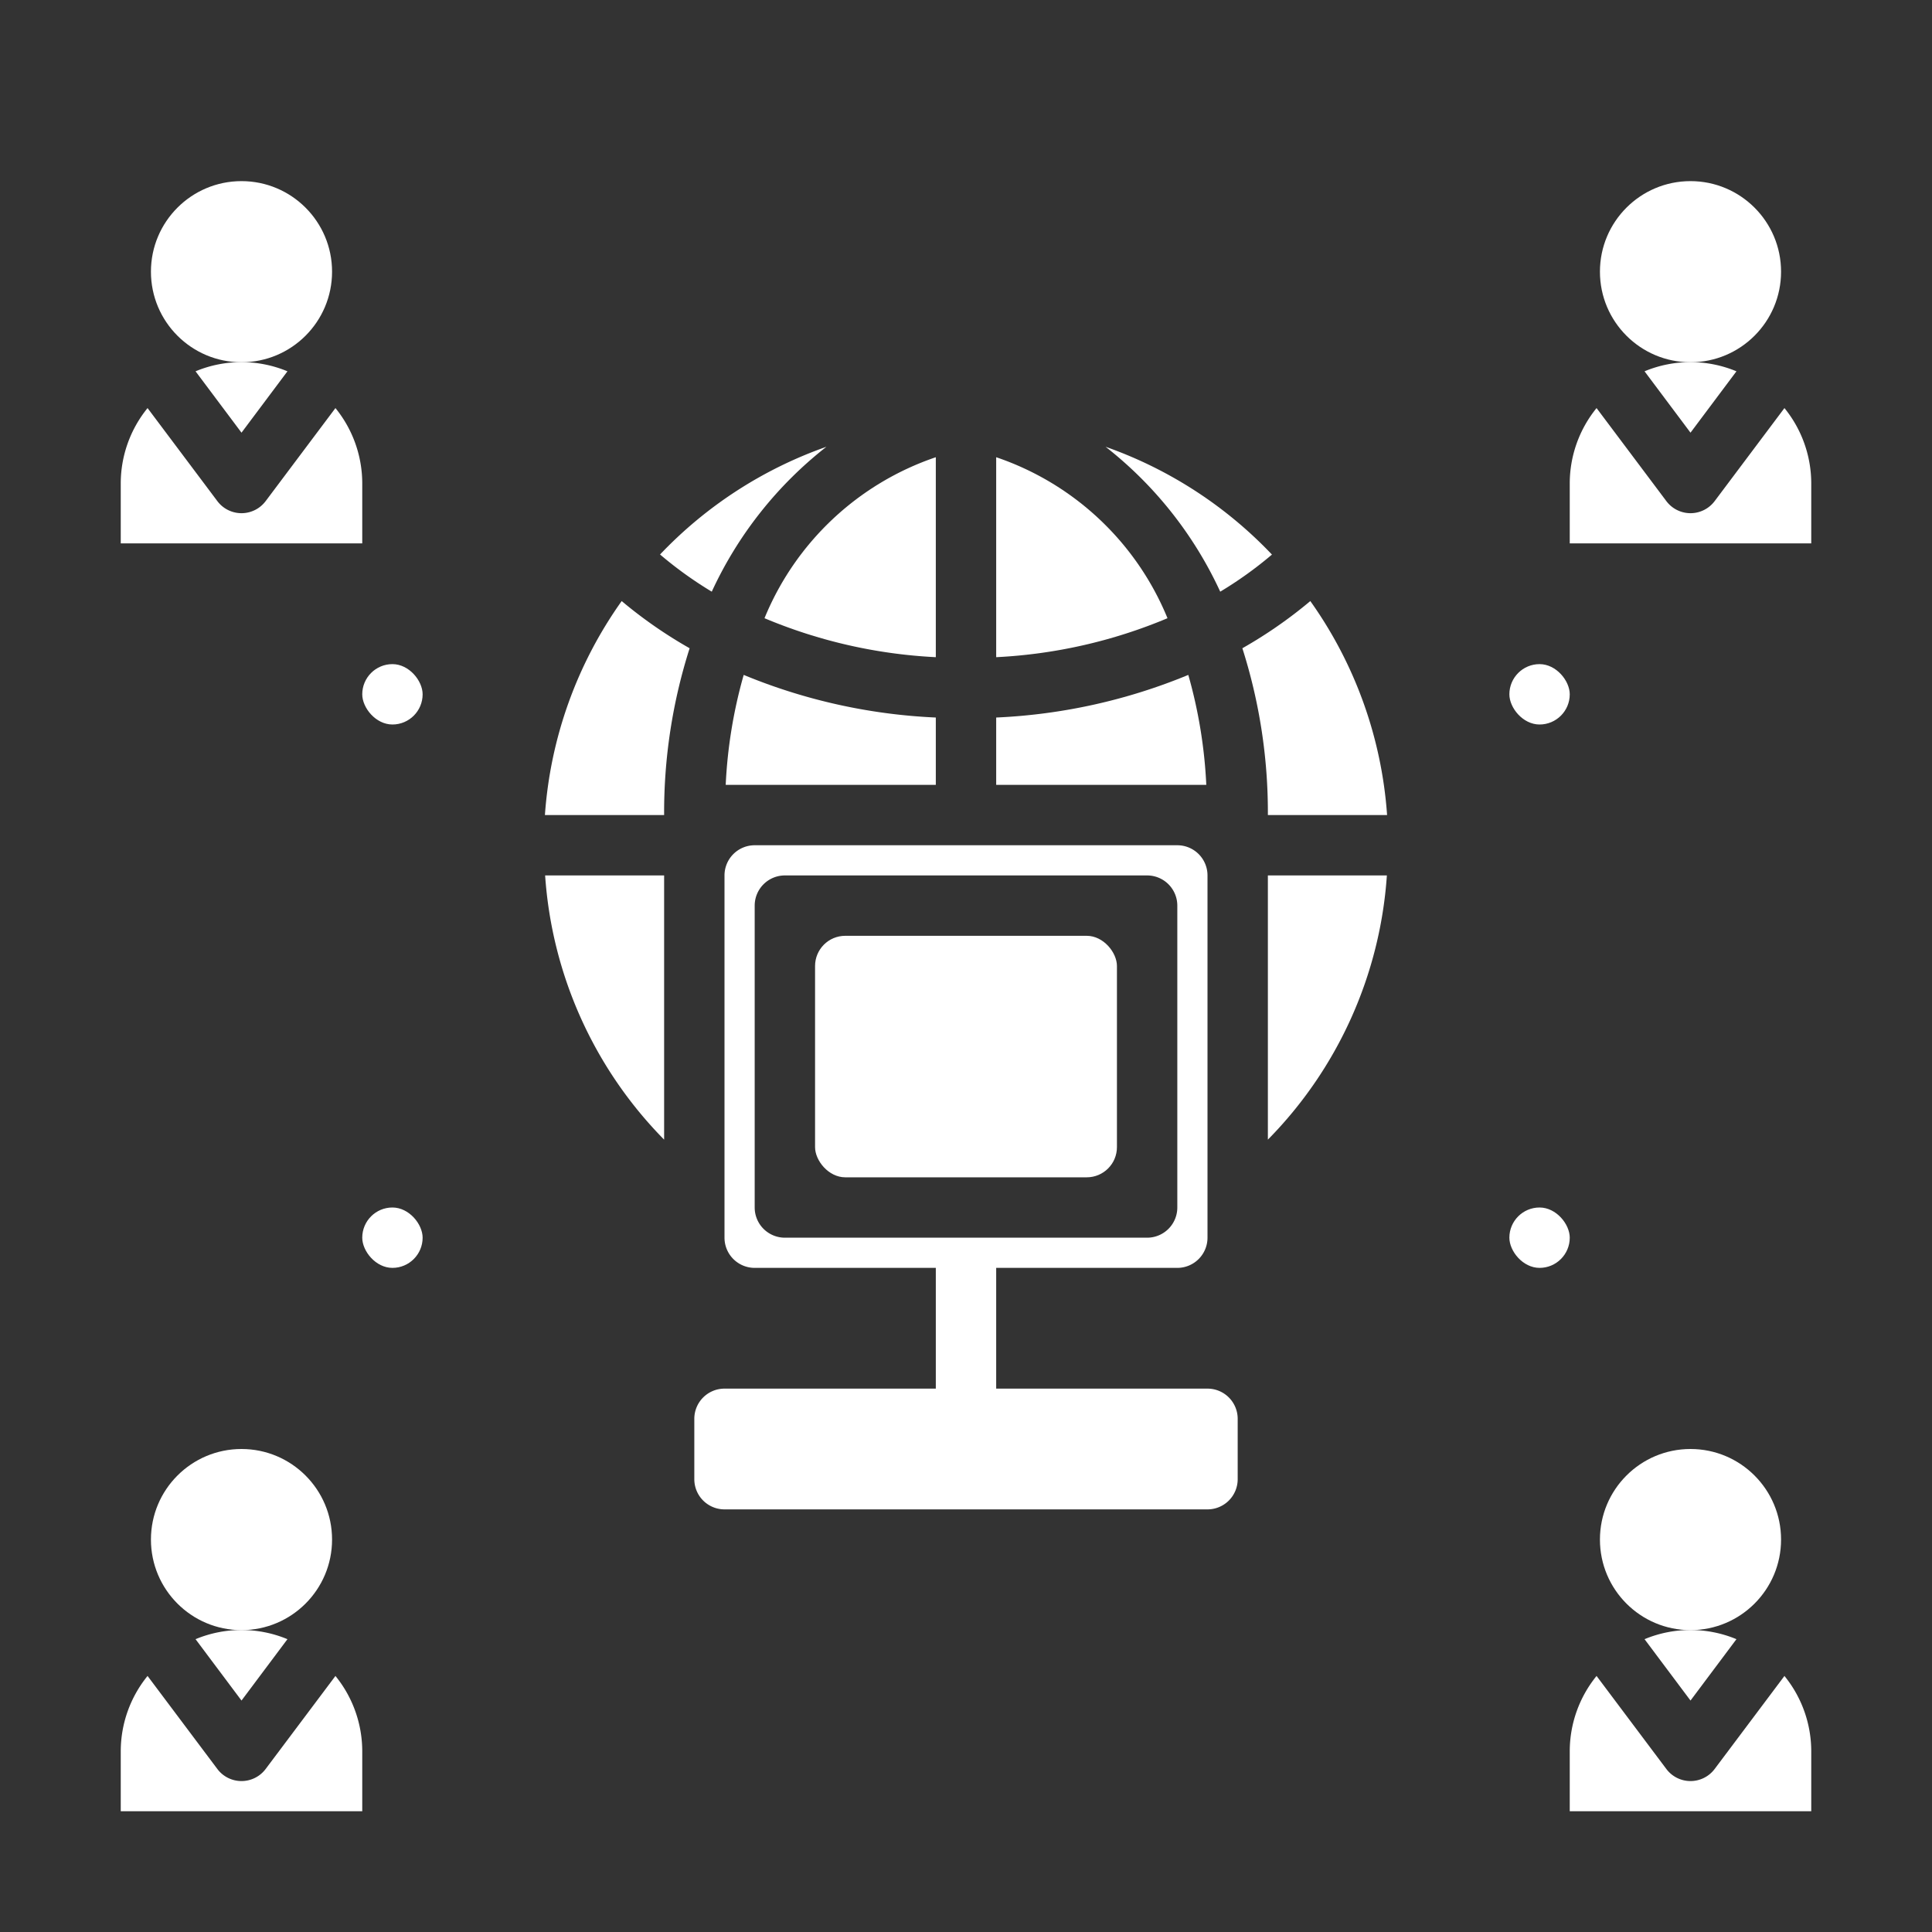 <!DOCTYPE svg PUBLIC "-//W3C//DTD SVG 1.1//EN" "http://www.w3.org/Graphics/SVG/1.1/DTD/svg11.dtd">

<svg fill="white" width="200px" height="200px" viewBox="0 0 64 64" data-name="Layer 1" id="Layer_1" xmlns="http://www.w3.org/2000/svg" stroke="white" stroke-width="0">

<rect x="0" y="0" width="64" height="64" fill="#333333" stroke="none"/>

<g id="SVGRepo_bgCarrier" stroke-width="0"/>

<g id="SVGRepo_iconCarrier">

<path d="M54.478,54.3,56,56.333,57.522,54.3a3.962,3.962,0,0,0-3.044,0Z"/>

<circle cx="56" cy="51" r="3"/>

<circle cx="56" cy="9" r="3"/>

<path d="M56.8,16.6a1,1,0,0,1-1.6,0l-2.312-3.082A3.96,3.96,0,0,0,52,16v2h8V16a3.96,3.96,0,0,0-.888-2.482Z"/>

<path d="M56.8,58.6a1,1,0,0,1-1.6,0l-2.312-3.082A3.96,3.96,0,0,0,52,58v2h8V58a3.96,3.96,0,0,0-.888-2.482Z"/>

<path d="M54.478,12.3,56,14.333,57.522,12.3a3.962,3.962,0,0,0-3.044,0Z"/>

<path d="M24.636,22.357A16.011,16.011,0,0,0,24.04,26H31V23.769A18.836,18.836,0,0,1,24.636,22.357Z"/>

<rect height="8" rx="1" ry="1" width="10" x="27" y="31"/>

<path d="M39.364,22.357A18.836,18.836,0,0,1,33,23.769V26h6.96A16.011,16.011,0,0,0,39.364,22.357Z"/>

<path d="M42,37.752A13.8,13.8,0,0,0,45.942,29H42Z"/>

<path d="M33,15.146V21.77a16.783,16.783,0,0,0,5.675-1.291A9.393,9.393,0,0,0,33,15.146Z"/>

<path d="M40.422,19.6a12.943,12.943,0,0,0,1.713-1.229A14.015,14.015,0,0,0,36.624,14.8,13.013,13.013,0,0,1,40.422,19.6Z"/>

<path d="M6.478,54.3,8,56.333,9.522,54.3a3.962,3.962,0,0,0-3.044,0Z"/>

<path d="M6.478,12.3,8,14.333,9.522,12.3a3.962,3.962,0,0,0-3.044,0Z"/>

<circle cx="8" cy="51" r="3"/>

<circle cx="8" cy="9" r="3"/>

<path d="M12,16a3.96,3.96,0,0,0-.888-2.482L8.8,16.6a1,1,0,0,1-1.6,0L4.888,13.518A3.96,3.96,0,0,0,4,16v2h8Z"/>

<path d="M25.325,20.479A16.783,16.783,0,0,0,31,21.77V15.146A9.393,9.393,0,0,0,25.325,20.479Z"/>

<path d="M27.376,14.8a14.015,14.015,0,0,0-5.511,3.568A12.943,12.943,0,0,0,23.578,19.6,13.013,13.013,0,0,1,27.376,14.8Z"/>

<path d="M22.845,21.474a15.054,15.054,0,0,1-2.251-1.563A13.9,13.9,0,0,0,18.051,27H22A17.9,17.9,0,0,1,22.845,21.474Z"/>

<path d="M22,29H18.058A13.8,13.8,0,0,0,22,37.752Z"/>

<path d="M12,58a3.96,3.96,0,0,0-.888-2.482L8.8,58.6a1,1,0,0,1-1.6,0L4.888,55.518A3.96,3.96,0,0,0,4,58v2h8Z"/>

<path d="M42,27h3.949a13.9,13.9,0,0,0-2.543-7.089,15.054,15.054,0,0,1-2.251,1.563A17.9,17.9,0,0,1,42,27Z"/>

<rect height="2" rx="1" ry="1" width="2" x="12" y="22"/>

<rect height="2" rx="1" ry="1" width="2" x="12" y="40"/>

<rect height="2" rx="1" ry="1" width="2" x="50" y="22"/>

<rect height="2" rx="1" ry="1" width="2" x="50" y="40"/>

<path d="M33,46V42h6a1,1,0,0,0,1-1V29a1,1,0,0,0-1-1H25a1,1,0,0,0-1,1V41a1,1,0,0,0,1,1h6v4H24a1,1,0,0,0-1,1v2a1,1,0,0,0,1,1H40a1,1,0,0,0,1-1V47a1,1,0,0,0-1-1Zm-7-5a1,1,0,0,1-1-1V30a1,1,0,0,1,1-1H38a1,1,0,0,1,1,1V40a1,1,0,0,1-1,1Z"/>

</g>

</svg>